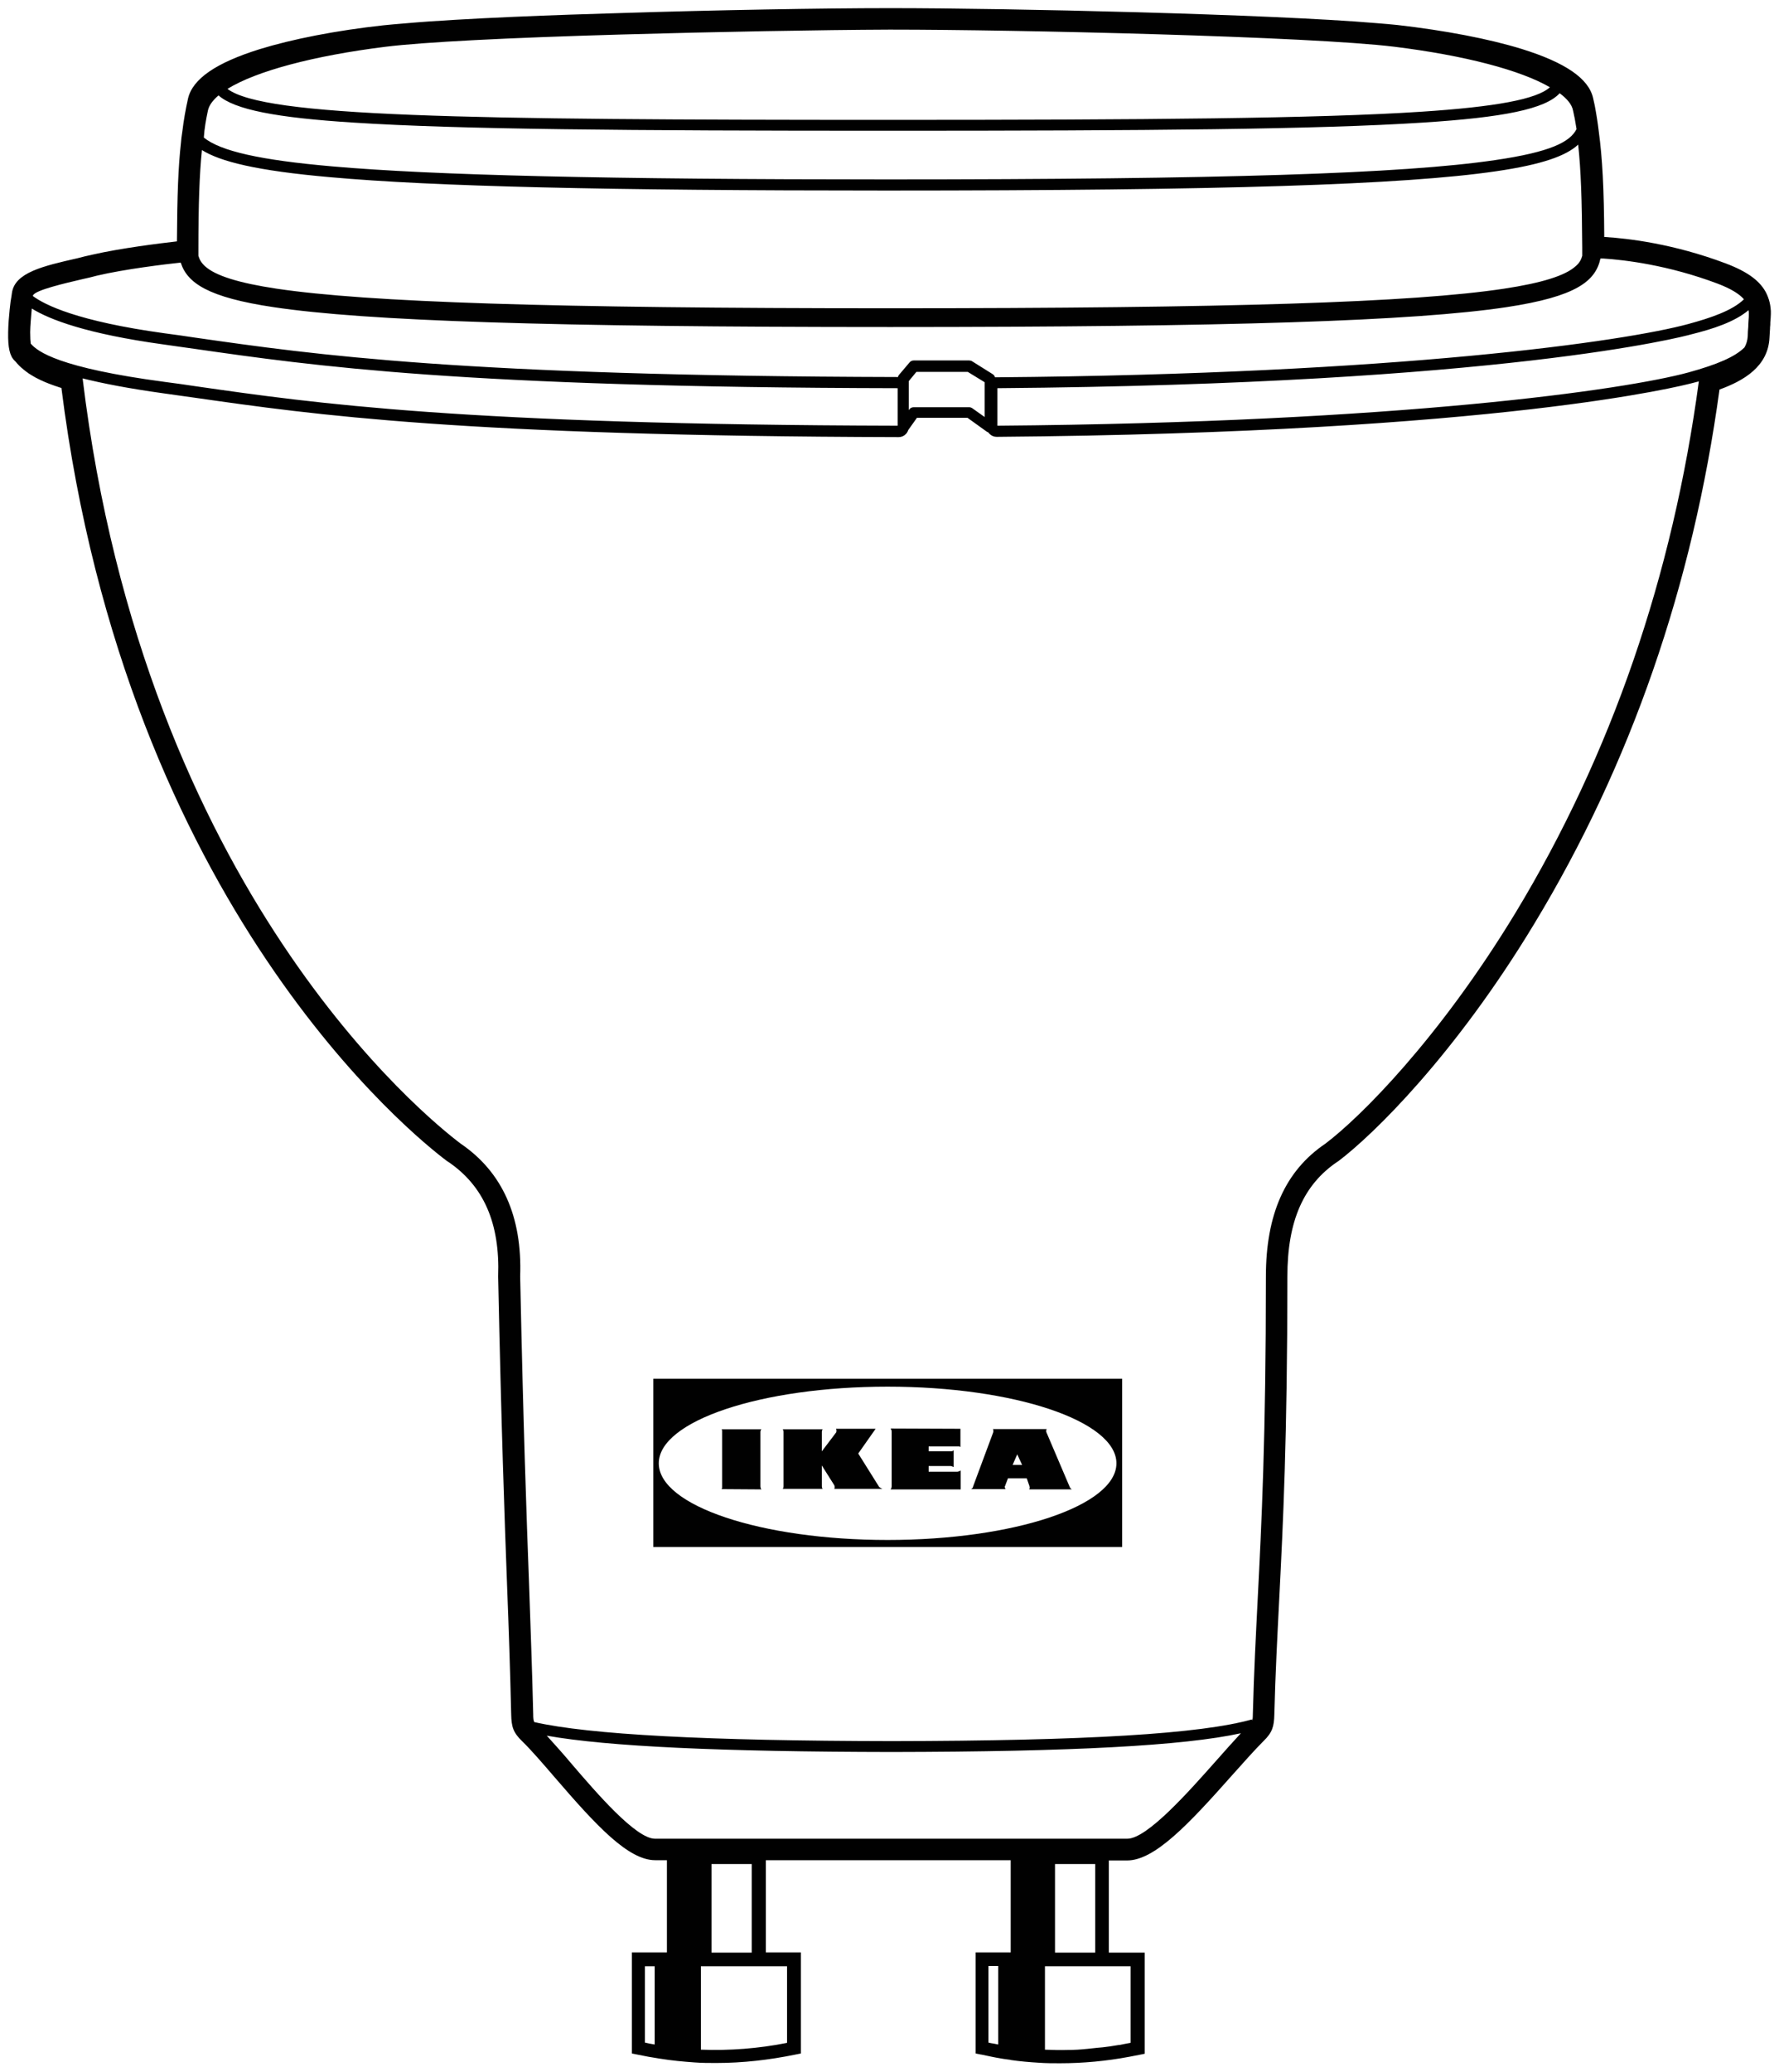 <svg xmlns="http://www.w3.org/2000/svg" xmlns:xlink="http://www.w3.org/1999/xlink" id="Layer_1" x="0" y="0" version="1.1" viewBox="0 0 654.6 762.1" xml:space="preserve" style="enable-background:new 0 0 654.6 762.1"><style type="text/css">.st0{fill:#010101}</style><g><path d="M651.6,115.5c0-0.4,0-0.7,0-1.1v0c-0.1-1.5-0.3-2.8-0.7-4.1c-0.2-0.7-0.5-1.4-0.8-2.1 c-2.2-4.7-6.9-8.2-15.1-11.3c-19.1-7.2-35.9-9.2-44.3-9.7c-0.1,0-0.2,0-0.4,0c-0.1-18-0.7-29.1-2-38.7c-0.4-3.4-0.9-6.5-1.5-9.7 l-0.2-0.9c-0.1-0.6-0.3-1.2-0.4-1.8c-1.6-7.2-10.2-13.1-26.3-18.1c-12-3.7-28.2-6.8-45.7-8.8c-2.2-0.2-4.9-0.5-7.9-0.7 C467.5,5.2,371,3,328,3h-0.8c-24.4,0-64.1,0.7-98.7,1.8c-21.6,0.6-58.1,1.9-79.5,3.8c-2.9,0.2-5.6,0.5-7.8,0.7 c-17.5,1.9-33.7,5.1-45.7,8.8c-16,5-24.6,10.9-26.3,18.1c-0.9,4-1.6,8-2.1,12.1c0,0.2-0.1,0.5-0.1,0.7c-0.2,1.1-0.3,2.3-0.4,3.4 c-1,8.9-1.4,19.3-1.5,36.4c-6.2,0.7-20.7,2.5-31.2,4.9c-1.8,0.4-3.6,0.8-5.4,1.3c-12.8,2.9-23,5.3-24.1,12.7 c-0.1,0.9-0.3,2-0.5,3.2c-0.2,1.6-0.5,4.2-0.7,7c-0.1,1.6-0.2,3.1-0.2,4.4c-0.1,5.6,0.6,8.7,2.4,10.4c0,0,0.1,0.1,0.1,0.1l0.3,0.3 c0.2,0.2,0.3,0.4,0.5,0.6c0.5,0.5,0.9,1,1.4,1.4c0.2,0.2,0.4,0.4,0.6,0.5c0.2,0.2,0.4,0.4,0.7,0.6c0.4,0.3,0.7,0.6,1.2,0.9 c0.1,0.1,0.3,0.2,0.4,0.3c0.8,0.5,1.6,1,2.5,1.5c0.6,0.3,1.2,0.6,1.8,0.9c2.1,1,4.5,1.9,7.3,2.8c0.1,0,0.2,0.1,0.4,0.1 c24,190.9,129.9,275.5,142,284.5l0.2,0.1c13.2,8.9,19.2,22.7,18.5,42.2l0,0.1l0,0.1c1.2,56.6,2.3,87.1,3.3,114 c0.6,15.4,1.1,29.9,1.5,47c0.1,4.5,0.7,6.6,4,9.8c3.4,3.3,7.6,8.2,12,13.3c15.4,17.9,27.1,30.5,37,30.5h4.3v33.9h-12.9v37.2l2,0.4 c2.8,0.6,5.6,1.1,8.3,1.5c4.3,0.7,8.6,1.1,12.9,1.4c2.6,0.2,5.2,0.2,7.8,0.2c9.7,0,19.5-1.1,29.2-3.1l2-0.4v-37.2h-12.9v-33.9h90.1 v33.9h-12.9v37.2l2,0.4c0,0,0.1,0,0.1,0c1.3,0.3,2.5,0.5,3.8,0.8c0.5,0.1,1,0.2,1.5,0.3c0.8,0.1,1.5,0.3,2.3,0.4 c0.2,0,0.4,0.1,0.6,0.1c0.7,0.1,1.5,0.2,2.2,0.3c0.1,0,0.3,0,0.4,0.1c3.4,0.5,6.9,0.8,10.3,1c2.6,0.2,5.2,0.2,7.8,0.2 c8.5,0,17.1-0.8,25.6-2.4c1.2-0.2,2.4-0.5,3.6-0.7l2-0.4v-37.2H408v-33.9h6.7c10.1,0,22.4-13,38.8-31.5c4.2-4.7,8.2-9.2,11.4-12.4 c3.3-3.2,3.9-5.4,4-9.8c0.4-15.4,1.1-28.5,1.8-42.4c1.4-27.6,3-59,3-118.7c0-20.4,5.9-33.8,18.5-42.3l0.2-0.1 c13.1-9.9,43.1-39.3,72.1-87.3c35.5-58.6,58.4-124.7,68.2-196.6c8.8-3.2,17.9-8.4,18.4-19.1c0.1-1.2,0.1-2.3,0.2-3.3l0-0.4 c0.1-0.7,0.1-1.3,0.1-1.9C651.5,117.3,651.6,116.4,651.6,115.5z M643.4,114.1c0,0.3,0.1,0.5,0.1,0.8c0,0.2,0,0.5,0,0.7 c0,0.7,0,1.4-0.1,2.3c0,0.6-0.1,1.2-0.1,1.8l0,0.4c-0.1,1.2-0.2,2.4-0.2,3.6c-0.1,1.5-0.5,2.9-1.2,4.1c-3.5,3.5-10.1,6.3-20.6,9.2 c-23.1,6.3-105.9,18.4-254.3,19.6v-13.8c185.9-1.5,252.6-19,255.3-19.8C630.4,121,638.3,118.4,643.4,114.1z M326.7,44.1 c-156.2,0-229.4-1.1-243-11.4c10.5-6.5,31.6-12.2,58.2-15.5c13.7-1.7,44.5-3.3,86.7-4.5c34.6-1,74.2-1.7,98.5-1.8h0.8 c46.2,0,154.2,2.5,185.2,6.3c25.8,3.2,46.4,8.6,57.2,14.9c-4.8,4.4-19.9,7.2-47.3,9C484.9,43.6,422.1,44.1,326.7,44.1z M76.5,40.7 c0.4-1.9,1.7-3.7,3.9-5.6c5.9,5.2,21.1,8.2,49.7,10c38.4,2.5,101.2,3,196.6,3l0,0c0,0,0.1,0,0.1,0s0.1,0,0.1,0l0,0 c95.4,0,158.2-0.5,196.6-3c29.8-1.9,45.1-5,50.4-10.8c2.8,2.1,4.5,4.2,4.9,6.3c0.1,0.6,0.3,1.2,0.4,1.9l0.2,0.9 c0.2,1.3,0.5,2.7,0.7,4.1c-2.4,4.7-9.4,8.4-30,11.4c-33.9,5-100.7,7.1-223.6,7.1h-0.4c-101.7,0-166.5-1.5-203.9-4.8 c-26.4-2.3-41.1-5.6-47.2-10.6C75.2,47.3,75.8,44,76.5,40.7z M73,92.4c0-17.7,0.4-28.4,1.3-37.2c6.7,4.2,19.9,7.6,47.4,10 c38,3.4,101,4.9,204.2,4.9h0.4c123.1,0,190.1-2.1,224.2-7.1c17.1-2.5,25.8-5.7,30.2-9.8c1,9.2,1.4,20.3,1.5,38l0,2.9 c-0.4,1.5-1.1,2.7-2.4,3.8c-3.8,3.5-12.5,6.2-26.4,8.3c-33.7,5.1-101.2,7.2-225.6,7.2h-0.4c-124.4,0-191.9-2.2-225.6-7.2 c-14-2.1-22.6-4.8-26.4-8.3c-1.3-1.2-2-2.4-2.4-3.8L73,92.4z M30.3,102.7c1.8-0.4,3.6-0.8,5.4-1.3c10.2-2.4,25.1-4.2,30.8-4.8 c2.4,7.5,10,12.8,34.2,16.4c34.1,5.1,101.8,7.3,226.6,7.3h0.4c124.8,0,192.6-2.2,226.6-7.3c25.8-3.9,32.8-9.6,34.6-17.9 c0.6,0,0.9,0,1,0c7.9,0.5,23.9,2.4,42,9.2c4.8,1.8,8.1,3.8,9.8,5.8c-4.3,4.2-12.4,6.9-20.5,9.1c-23.1,6.3-106.1,18.4-254.7,19.6 c-0.2,0-0.3,0-0.4,0c-0.1-0.5-0.4-0.9-0.9-1.2l-7.5-4.7c-0.3-0.2-0.7-0.3-1.1-0.3h-20.4c-0.6,0-1.2,0.3-1.5,0.7l-3.9,4.6 c-0.2,0.2-0.3,0.5-0.4,0.8c-160.2-0.4-214.7-8.2-258.6-14.5c-3.8-0.6-7.6-1.1-11.3-1.6c-31.9-4.4-44-10.4-48.4-13.7 c0-0.1,0-0.2,0.1-0.3C13.1,106.7,23.9,104.2,30.3,102.7z M362.3,140.6v12.8l-4.5-3.2c-0.3-0.2-0.7-0.4-1.2-0.4h-20.4 c-0.6,0-1.3,0.3-1.6,0.8l-0.2,0.3v-10.7l2.8-3.4h18.9L362.3,140.6z M11.3,126.4c-0.1-0.8-0.2-2.1-0.2-4.2c0-1.2,0.1-2.5,0.2-4 c0.1-1.7,0.3-3.3,0.4-4.7c6.6,4.1,20.2,9.3,48.4,13.2c3.7,0.5,7.5,1.1,11.3,1.6c43.9,6.3,98.5,14.2,258.9,14.5v13.8 c-159.9-0.4-214.4-8.2-258.2-14.5c-3.9-0.6-7.6-1.1-11.4-1.6C21.5,135.3,13.8,129.3,11.3,126.4z M237.3,723.3h3.6v28.8 c-1.2-0.2-2.4-0.4-3.6-0.7V723.3z M289.6,723.3v28.2c-10.5,2.1-21.2,2.9-31.7,2.5v-30.7h23.8H289.6z M261.8,718.3v-32.6h14.8v32.6 H261.8z M367.3,723.3v28.8c-0.5-0.1-1-0.2-1.5-0.3c-0.4-0.1-0.8-0.1-1.2-0.2c-0.3-0.1-0.6-0.1-0.9-0.2v-28.2H367.3z M416,723.3 v28.2c-0.2,0-0.4,0.1-0.6,0.1c-0.9,0.2-1.8,0.3-2.6,0.5c-0.4,0.1-0.9,0.2-1.3,0.2c-1,0.2-2.1,0.3-3.1,0.5c-0.3,0-0.5,0.1-0.8,0.1 c-1.2,0.2-2.5,0.3-3.7,0.4c-0.6,0.1-1.3,0.1-1.9,0.2c-0.6,0.1-1.3,0.1-1.9,0.2c-0.7,0.1-1.5,0.1-2.2,0.2c-0.5,0-1,0.1-1.4,0.1 c-0.8,0-1.7,0.1-2.5,0.1c-0.3,0-0.6,0-1,0c-2.8,0.1-5.7,0-8.5-0.1v-30.7H408H416z M388.2,718.3v-32.6H403v32.6H388.2z M447.6,647.6 c-10.2,11.5-25.5,28.8-32.8,28.8H241c-7,0-21.4-16.7-30.9-27.8c-3.1-3.7-6.2-7.1-8.9-10.1c22.4,4,64.2,5.9,126.9,6 c66.3-0.1,107.5-2.3,128.5-6.9C453.8,640.6,450.8,644,447.6,647.6z M557.7,335.7c-28.4,46.8-57.3,75.4-70,85 c-14.8,10-21.9,26-21.9,48.9c0,59.6-1.6,90.8-3,118.3c-0.7,13.9-1.4,27.1-1.8,42.6c0,1.3-0.1,2-0.2,2.5l-0.1-0.5 c-18.7,5.3-60.8,7.9-132.5,8c-68.2-0.1-111.3-2.4-131.6-7c-0.3-0.6-0.4-1.3-0.4-3c-0.4-17.2-1-31.7-1.5-47.1 c-1-26.9-2.1-57.3-3.3-113.8c0.8-22.1-6.6-38.5-21.9-48.9c-12.2-9.2-116.2-92.6-139.1-281.5c7.2,1.8,16.8,3.7,29.8,5.5 c3.8,0.5,7.5,1.1,11.4,1.6c44,6.3,98.6,14.1,259.1,14.5c0,0,0,0,0,0c1,0,1.9-0.4,2.6-1.1c0.4-0.4,0.7-0.9,0.9-1.5l3.2-4.5H356 l7.1,5.1c0.2,0.1,0.4,0.2,0.6,0.3c0.1,0.2,0.2,0.3,0.4,0.5c0.7,0.7,1.6,1.1,2.6,1.1c0,0,0,0,0,0c186.2-1.5,252.9-19,255.7-19.7 c0.9-0.2,1.8-0.5,2.7-0.7C615.5,211.8,592.9,277.5,557.7,335.7z" class="st0"/><path d="M240.4,569.1h172.5v-61.9H240.4V569.1z M326.6,510.1c46.5,0,84.2,12.6,84.2,28.2c0,15.6-37.7,28.2-84.2,28.2 c-46.5,0-84.2-12.6-84.2-28.2C242.4,522.7,280.1,510.1,326.6,510.1z" class="st0"/><path d="M306.6,547.7L306.6,547.7C306.6,547.7,306.6,547.7,306.6,547.7z" class="st0"/><path d="M288.2,547.4l-0.2,0.3h14.7l-0.2-0.3l-0.1-0.6v-7.7l4.6,7.3c0,0,0.2,0.5,0.1,1c0,0.1-0.1,0.3-0.2,0.3h17.8 l-0.6-0.3l-0.6-0.4l-7.7-12.3l6.4-9.1h-14.6c0,0,0.2,0.4,0.2,0.6c0,0.4-0.1,0.7-0.1,0.7l-5.3,7v-7.2l0.1-0.6l0.2-0.3H288l0.2,0.3 l0.1,0.6v20.1L288.2,547.4z" class="st0"/><path d="M306.6,547.8c0,0,0,0,0.1-0.1L306.6,547.8C306.6,547.8,306.6,547.8,306.6,547.8z" class="st0"/><polygon points="265.7 547.4 265.5 547.8 280.2 547.9 279.9 547.5 279.8 546.8 279.8 526.7 279.9 526.1 280.2 525.8 265.5 525.8 265.7 526.1 265.7 526.6 265.7 546.7" class="st0"/><polygon points="328 547.4 327.7 547.9 353.5 547.9 353.5 540.9 353.1 541.2 352.3 541.4 341.7 541.4 341.7 539.3 349.9 539.3 350.5 539.5 350.9 539.7 350.9 533.5 350.5 533.8 349.9 533.9 341.7 533.9 341.7 532.1 352.3 532.1 353 532.1 353.4 532.3 353.4 525.6 327.7 525.5 328 526 328.1 526.6 328.1 546.8" class="st0"/><path d="M369.7,546.9c0-0.2,0.1-0.2,0.1-0.2l1.1-2.9h6.9l1,2.9c0,0,0,0.3,0.1,0.5c0,0.2-0.2,0.7-0.2,0.7l15.7,0 l-0.4-0.3l-0.3-0.4l-8.7-20.4c0,0-0.1-0.4,0-0.7c0-0.3,0.2-0.4,0.2-0.4h-19.9c0,0,0.2,0.1,0.2,0.4c0,0.3,0,0.7,0,0.7l-7.4,19.9 c0,0,0,0-0.1,0.4c-0.2,0.5-0.7,0.7-0.7,0.7h12.7C369.9,547.6,369.7,547.3,369.7,546.9z M374.3,535l1.8,3.9h-3.5L374.3,535z" class="st0"/></g></svg>